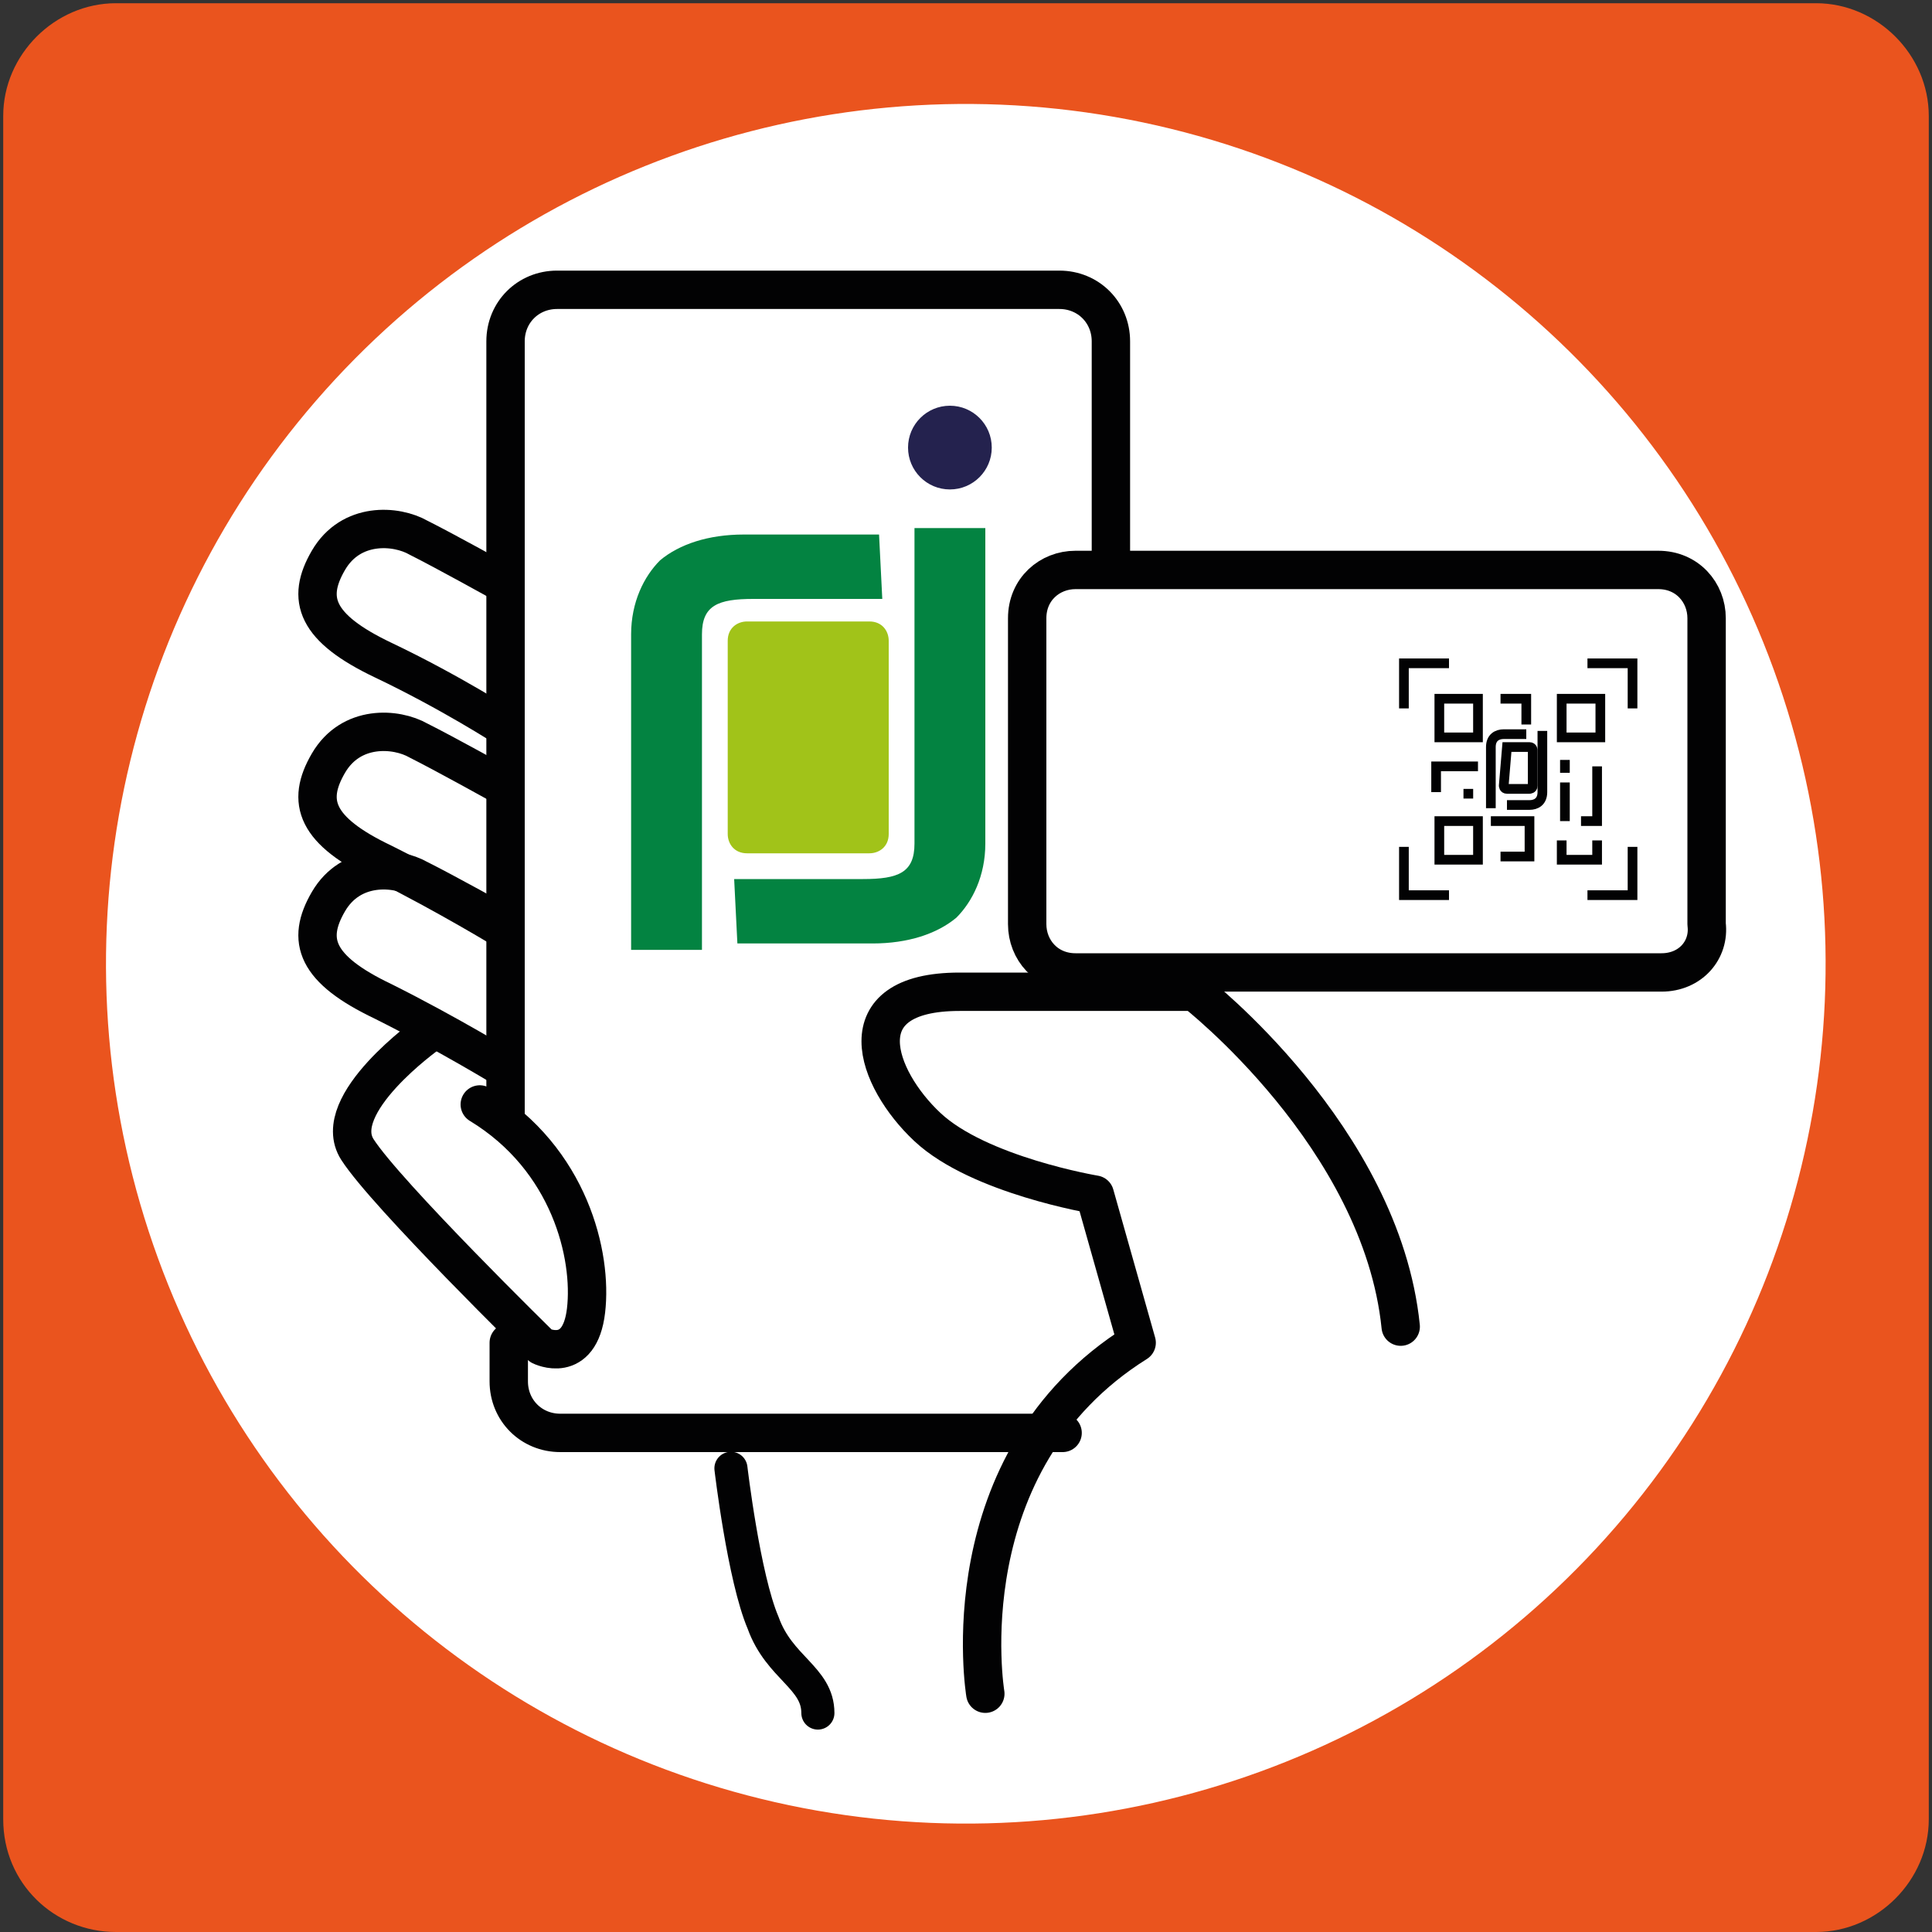 <?xml version="1.0" encoding="utf-8"?>
<!-- Generator: Adobe Illustrator 24.0.1, SVG Export Plug-In . SVG Version: 6.00 Build 0)  -->
<svg version="1.1" id="Layer_1" xmlns="http://www.w3.org/2000/svg" xmlns:xlink="http://www.w3.org/1999/xlink" x="0px" y="0px"
	 viewBox="0 0 60 60" style="enable-background:new 0 0 60 60;" xml:space="preserve">
<rect x="0" y="0" width="60" height="60" fill="#333333" stroke="none"/>
<style type="text/css">
	.st0{fill:#EA541E;}
	.st1{fill:#FFFFFF;}
	.st2{fill:none;stroke:#EA541E;stroke-width:2.734;stroke-linecap:round;stroke-linejoin:round;stroke-miterlimit:10;}
	.st3{fill:none;stroke:#020203;stroke-width:1.192;stroke-linecap:round;stroke-linejoin:round;stroke-miterlimit:10;}
	.st4{fill:#FFFFFF;stroke:#020203;stroke-width:1.192;stroke-linecap:round;stroke-linejoin:round;stroke-miterlimit:10;}
	.st5{fill:none;stroke:#020203;stroke-width:1.028;stroke-linecap:round;stroke-linejoin:round;stroke-miterlimit:10;}
	.st6{fill:#038341;}
	.st7{fill-rule:evenodd;clip-rule:evenodd;fill:#A1C319;}
	.st8{fill-rule:evenodd;clip-rule:evenodd;fill:#24224E;}
	.st9{fill:none;stroke:#020203;stroke-width:0.301;stroke-miterlimit:10;}
</style>
<path class="st0" d="M3.6,60h52.8c1.9,0,3.5-1.6,3.5-3.5V3.6c0-1.9-1.6-3.5-3.5-3.5H3.6c-1.9,0-3.5,1.6-3.5,3.5v52.9
	C0.1,58.5,1.7,60,3.6,60z"/>
<ellipse transform="matrix(0.173 -0.985 0.985 0.173 -4.746 54.291)" class="st1" cx="30" cy="30" rx="26.7" ry="26.7"/>
<circle class="st2" cx="30" cy="30" r="28.2"/>
<g>
	<path class="st3" d="M30.6,52.6c0,0-1.2-7.2,4.7-10.9L34,37.1c0,0-3.6-0.6-5.2-2.1c-1.6-1.5-2.6-4.2,1-4.2s7.3,0,7.3,0
		s5.8,4.5,6.4,10.4"/>
	<path class="st3" d="M15.6,18.1c0,0-1.8-1-2.6-1.4c-0.7-0.4-2.1-0.5-2.8,0.7c-0.7,1.2-0.4,2.1,1.7,3.1s3.8,2.1,3.8,2.1"/>
	<path class="st3" d="M15.6,24.4c0,0-1.8-1-2.6-1.4c-0.7-0.4-2.1-0.5-2.8,0.7c-0.7,1.2-0.4,2.1,1.7,3.1c2,1,3.8,2.1,3.8,2.1"/>
	<path class="st3" d="M15.6,28.7c0,0-1.8-1-2.6-1.4c-0.7-0.4-2.1-0.5-2.8,0.7c-0.7,1.2-0.4,2.1,1.7,3.1c2,1,3.8,2.1,3.8,2.1"/>
	<path class="st3" d="M13.3,32.1c0,0-3.1,2.2-2.2,3.6s5.7,6.1,5.7,6.1s1.2,0.6,1.4-1.1c0.2-1.7-0.5-4.7-3.3-6.4"/>
	<path class="st3" d="M33,44.5H17.4c-0.9,0-1.6-0.7-1.6-1.6v-1.2"/>
	<path class="st3" d="M15.7,34.8V10.6c0-0.9,0.7-1.6,1.6-1.6h15.6c0.9,0,1.6,0.7,1.6,1.6v20"/>
	<path class="st4" d="M51.6,30.2H33.4c-0.9,0-1.5-0.7-1.5-1.5v-9.5c0-0.9,0.7-1.5,1.5-1.5h18.1c0.9,0,1.5,0.7,1.5,1.5v9.5
		C53.1,29.5,52.5,30.2,51.6,30.2z"/>
</g>
<path class="st5" d="M22.7,45.6c0,0,0.4,3.4,1,4.8c0.5,1.4,1.7,1.7,1.7,2.8"/>
<g>
	<path class="st6" d="M22.8,27.3h4c1.1,0,1.6-0.2,1.6-1.1v-9.8h2.2v9.8c0,1-0.4,1.8-0.9,2.3c-0.6,0.5-1.5,0.8-2.6,0.8h-4.2
		L22.8,27.3z"/>
	<path class="st6" d="M27.4,18.6h-4c-1.1,0-1.6,0.2-1.6,1.1v9.8h-2.2v-9.8c0-1,0.4-1.8,0.9-2.3c0.6-0.5,1.5-0.8,2.6-0.8h4.2
		L27.4,18.6z"/>
	<path class="st7" d="M23.2,19.3h3.8c0.4,0,0.6,0.3,0.6,0.6v6c0,0.4-0.3,0.6-0.6,0.6h-3.8c-0.4,0-0.6-0.3-0.6-0.6v-6
		C22.6,19.5,22.9,19.3,23.2,19.3z"/>
	<ellipse class="st8" cx="29.5" cy="13.9" rx="1.3" ry="1.3"/>
</g>
<g>
	<g>
		<g>
			<path class="st9" d="M46.8,23.2h0.7c0.1,0,0.1,0.1,0.1,0.1v1.1c0,0.1-0.1,0.1-0.1,0.1h-0.7c-0.1,0-0.1-0.1-0.1-0.1L46.8,23.2
				L46.8,23.2z"/>
		</g>
		<rect x="44.7" y="21.7" class="st9" width="1.2" height="1.2"/>
		<rect x="48.5" y="21.7" class="st9" width="1.2" height="1.2"/>
		<rect x="44.7" y="25.5" class="st9" width="1.2" height="1.2"/>
		<polyline class="st9" points="48.5,26.1 48.5,26.7 49.6,26.7 49.6,26.1 		"/>
		<polyline class="st9" points="49.1,25.5 49.6,25.5 49.6,23.8 		"/>
		<line class="st9" x1="48.6" y1="24" x2="48.6" y2="23.6"/>
		<line class="st9" x1="48.6" y1="25.5" x2="48.6" y2="24.3"/>
		<line class="st9" x1="45.6" y1="24.8" x2="45.6" y2="24.5"/>
		<polyline class="st9" points="46.3,25.5 47.5,25.5 47.5,26.6 46.6,26.6 		"/>
		<polyline class="st9" points="45.9,23.8 44.6,23.8 44.6,24.6 		"/>
		<polyline class="st9" points="46.6,21.7 47.4,21.7 47.4,22.5 		"/>
		<polyline class="st9" points="49.3,20.6 50.7,20.6 50.7,22 		"/>
		<polyline class="st9" points="45,20.6 43.6,20.6 43.6,22 		"/>
		<polyline class="st9" points="49.3,27.8 50.7,27.8 50.7,26.3 		"/>
		<polyline class="st9" points="45,27.8 43.6,27.8 43.6,26.3 		"/>
	</g>
	<path class="st9" d="M46.3,25.1v-1.9c0-0.3,0.2-0.4,0.4-0.4h0.7"/>
	<path class="st9" d="M47.9,22.7v1.9c0,0.3-0.2,0.4-0.4,0.4h-0.7"/>
</g>
</svg>
